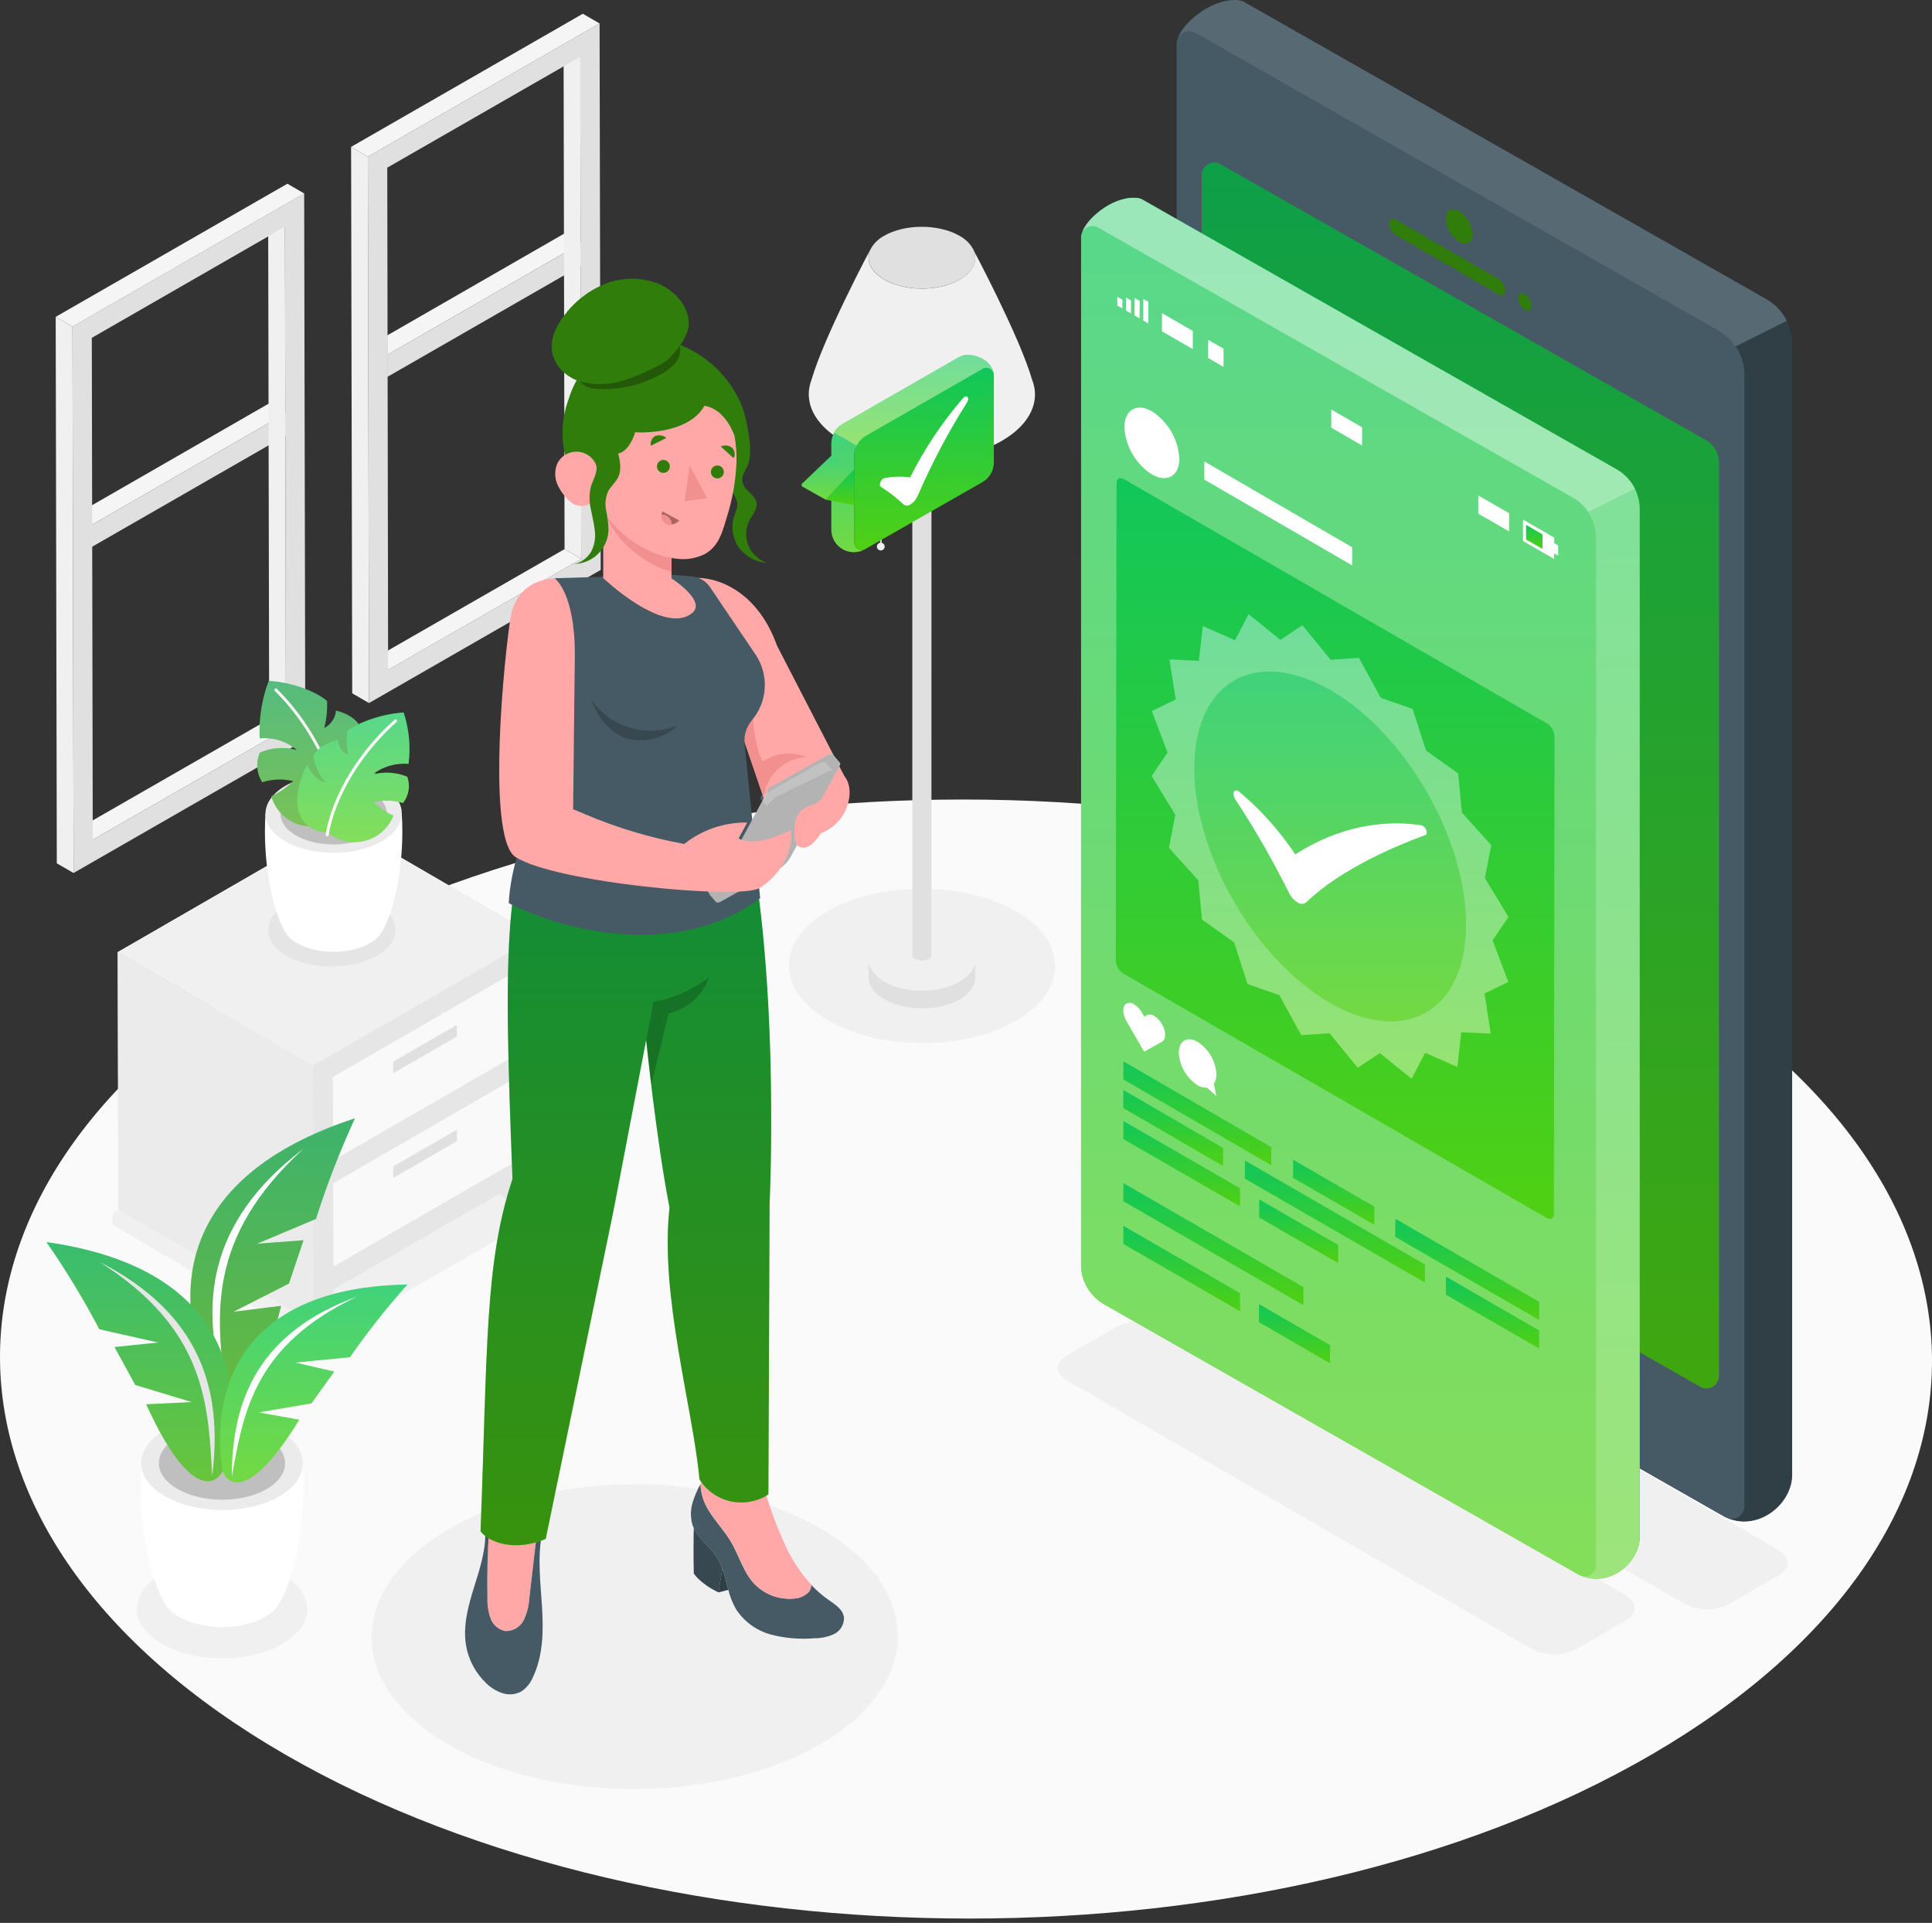 <svg width="411" height="409" viewBox="0 0 411 409" fill="none" xmlns="http://www.w3.org/2000/svg">
<rect x="0" y="0" width="411" height="409" fill="#333333" stroke="none"/>
<path d="M350.289 204.89C269.781 158.449 139.68 158.449 59.691 204.89C-20.298 251.332 -19.833 326.741 60.711 373.219C141.256 419.697 271.32 419.706 351.309 373.219C431.298 326.731 430.833 251.378 350.289 204.89Z" fill="#FAFAFA"/>
<path d="M378.336 329.7C380.922 331.194 380.931 333.616 378.336 335.109L367.773 341.201C366.329 341.938 364.731 342.322 363.11 342.322C361.49 342.322 359.892 341.938 358.448 341.201L242.663 274.334C240.076 272.85 240.058 270.428 242.663 268.935L253.217 262.842C254.662 262.106 256.261 261.722 257.884 261.722C259.506 261.722 261.105 262.106 262.55 262.842L378.336 329.7Z" fill="#F0F0F0"/>
<path d="M345.845 339.298C348.44 340.801 348.449 343.214 345.845 344.707L335.282 350.799C333.836 351.536 332.237 351.92 330.615 351.92C328.992 351.92 327.393 351.536 325.948 350.799L227.054 293.676C224.468 292.183 224.45 289.76 227.054 288.267L237.618 282.175C239.063 281.439 240.662 281.055 242.284 281.055C243.907 281.055 245.506 281.439 246.951 282.175L345.845 339.298Z" fill="#F0F0F0"/>
<path d="M60.001 334.809C52.907 330.711 41.433 330.711 34.376 334.809C27.319 338.906 27.364 345.554 34.458 349.652C41.552 353.75 53.035 353.75 60.083 349.652C67.131 345.554 67.086 338.906 60.001 334.809Z" fill="#F0F0F0"/>
<path d="M95.579 325.193C117.497 312.535 152.948 312.535 174.712 325.193C196.476 337.851 196.375 358.376 174.448 371.034C152.52 383.691 117.078 383.691 95.315 371.034C73.551 358.376 73.651 337.851 95.579 325.193Z" fill="#F0F0F0"/>
<path d="M69.508 284.579L116.605 257.388C116.929 257.207 117.199 256.943 117.388 256.623C117.576 256.303 117.675 255.938 117.675 255.567C117.675 255.196 117.576 254.831 117.388 254.511C117.199 254.191 116.929 253.927 116.605 253.746L75.099 229.66C74.782 229.477 74.422 229.38 74.056 229.38C73.69 229.38 73.331 229.477 73.014 229.66L24.878 257.452C24.554 257.633 24.284 257.897 24.096 258.217C23.908 258.537 23.809 258.902 23.809 259.273C23.809 259.644 23.908 260.009 24.096 260.329C24.284 260.649 24.554 260.914 24.878 261.094L65.337 284.607C65.974 284.968 66.694 285.155 67.426 285.15C68.158 285.146 68.876 284.949 69.508 284.579Z" fill="#F0F0F0"/>
<path d="M216.109 193.827C204.999 187.452 187.042 187.452 176.042 193.827C165.041 200.201 165.059 210.646 176.169 217.057C187.279 223.467 205.236 223.476 216.236 217.057C227.237 210.637 227.218 200.256 216.109 193.827Z" fill="#F0F0F0"/>
<path d="M123.662 51.724L120.093 49.648L82.384 71.339V75.464L123.662 51.724Z" fill="#F5F5F5"/>
<path d="M123.662 51.724L82.384 75.464V80.181L123.671 56.459L123.662 51.724Z" fill="#E0E0E0"/>
<path d="M60.82 87.876L57.251 85.799L19.533 107.49V111.625L60.82 87.876Z" fill="#F5F5F5"/>
<path d="M60.82 87.876L19.533 111.624V116.332L60.829 92.611L60.82 87.876Z" fill="#E0E0E0"/>
<path d="M123.462 12.085L119.892 10.009L120.102 116.797L123.671 118.874L123.462 12.085Z" fill="#F0F0F0"/>
<path d="M123.672 118.873L120.102 116.797L79.024 140.382L82.594 142.458L123.672 118.873Z" fill="#F5F5F5"/>
<path d="M127.787 121.223L78.496 149.543L78.259 33.321L127.551 4.991L127.787 121.223ZM82.566 142.459L123.644 118.873L123.435 12.085L82.384 35.661L82.566 142.459Z" fill="#E0E0E0"/>
<path d="M127.551 4.991L123.99 2.924L74.689 31.244L78.259 33.32L127.551 4.991Z" fill="#F5F5F5"/>
<path d="M78.259 33.32L74.689 31.244L74.926 147.467L78.496 149.543L78.259 33.32Z" fill="#F0F0F0"/>
<path d="M60.62 48.236L57.05 46.16L57.26 152.958L60.83 155.034L60.62 48.236Z" fill="#F0F0F0"/>
<path d="M60.83 155.034L57.26 152.958L16.182 176.533L19.742 178.61L60.83 155.034Z" fill="#F5F5F5"/>
<path d="M64.946 157.374L15.654 185.685L15.417 69.463L64.709 41.143L64.946 157.374ZM19.733 178.61L60.821 155.034L60.62 48.236L19.533 71.858L19.733 178.61Z" fill="#E0E0E0"/>
<path d="M64.709 41.152L61.139 39.076L11.847 67.396L15.417 69.472L64.709 41.152Z" fill="#F5F5F5"/>
<path d="M15.417 69.472L11.847 67.396L12.084 183.628L15.654 185.695L15.417 69.472Z" fill="#F0F0F0"/>
<path d="M106.124 253.955L110.14 256.295L110.131 251.642L106.124 253.955Z" fill="#E6E6E6"/>
<path d="M109.967 206.484L70.828 229.086L109.967 206.484Z" fill="#CFCFCF"/>
<path d="M110.131 251.642V256.295L114.319 253.873L114.165 199.236L66.585 226.664L66.74 281.347L70.928 278.924V274.271L106.124 253.982L110.131 251.642ZM70.828 229.086L109.985 206.484L110.04 224.223L70.883 246.825L70.828 229.086ZM70.892 251.678L110.049 229.077V229.132L110.103 246.807L70.947 269.408L70.892 251.678Z" fill="#E6E6E6"/>
<path d="M110.085 246.806L110.031 229.122V229.077L70.892 251.678L70.938 269.408L110.085 246.806Z" fill="#E0E0E0"/>
<path d="M110.021 224.223L109.967 206.484L70.828 229.086L70.874 246.825L110.021 224.223Z" fill="#E0E0E0"/>
<path d="M66.585 226.673L25.033 202.523L25.188 257.206L66.739 281.355L66.585 226.673Z" fill="#E0E0E0"/>
<path d="M66.585 226.673L114.174 199.19L72.631 175.05L25.033 202.523L66.585 226.673Z" fill="#E0E0E0"/>
<path d="M106.124 253.955L110.14 256.295L110.131 251.642L106.124 253.955Z" fill="#E6E6E6"/>
<path d="M109.967 206.484L70.828 229.086L109.967 206.484Z" fill="#CFCFCF"/>
<path opacity="0.8" d="M110.085 246.806L110.031 229.122V229.077L70.892 251.678L70.938 269.408L110.085 246.806Z" fill="white"/>
<path opacity="0.8" d="M110.021 224.223L109.967 206.484L70.828 229.086L70.874 246.825L110.021 224.223Z" fill="white"/>
<path d="M97.209 220.453L97.191 218.003L83.632 225.826L83.65 228.275L97.209 220.453Z" fill="#E0E0E0"/>
<path d="M97.209 242.727L97.191 240.277L83.632 248.1L83.65 250.549L97.209 242.727Z" fill="#E0E0E0"/>
<path d="M66.585 226.673L25.033 202.523L25.188 257.206L66.739 281.355L66.585 226.673Z" fill="#EBEBEB"/>
<path d="M66.585 226.673L114.174 199.19L72.631 175.05L25.033 202.523L66.585 226.673Z" fill="#F0F0F0"/>
<path opacity="0.1" d="M207.003 52.953C206.326 51.766 205.325 50.796 204.116 50.158C199.672 47.599 192.487 47.599 188.071 50.158C186.872 50.796 185.882 51.767 185.221 52.953C184.11 55.184 185.075 57.698 188.125 59.455C192.569 62.023 199.754 62.023 204.171 59.455C207.203 57.698 208.141 55.184 207.003 52.953Z" fill="black"/>
<path d="M207.458 204.335C207.385 205.947 206.292 207.549 204.171 208.779C199.754 211.347 192.569 211.347 188.125 208.779C185.985 207.549 184.884 205.947 184.783 204.335V207.914C184.783 209.598 185.904 211.283 188.125 212.567C192.569 215.126 199.754 215.126 204.171 212.567C206.383 211.283 207.476 209.598 207.458 207.914V204.335Z" fill="#E0E0E0"/>
<path d="M188.125 208.779C192.569 211.347 199.754 211.347 204.17 208.779C206.292 207.55 207.385 205.947 207.458 204.335C207.488 203.621 207.331 202.912 207.002 202.277C206.326 201.09 205.324 200.12 204.116 199.482C199.672 196.923 192.487 196.923 188.071 199.482C186.87 200.114 185.88 201.082 185.22 202.268C184.901 202.905 184.75 203.614 184.783 204.326C184.883 205.947 185.985 207.541 188.125 208.779Z" fill="#F0F0F0"/>
<path d="M187.561 86.018H187.224V115.932H187.561V86.018Z" fill="#E0E0E0"/>
<path d="M188.198 116.26C188.198 116.424 188.15 116.584 188.059 116.72C187.968 116.856 187.838 116.963 187.687 117.025C187.535 117.088 187.369 117.105 187.208 117.073C187.047 117.041 186.9 116.962 186.784 116.846C186.668 116.73 186.589 116.582 186.557 116.421C186.525 116.261 186.541 116.094 186.604 115.943C186.667 115.791 186.773 115.662 186.909 115.571C187.046 115.48 187.206 115.431 187.37 115.431C187.589 115.431 187.8 115.518 187.956 115.674C188.111 115.829 188.198 116.04 188.198 116.26Z" fill="#F0F0F0"/>
<path d="M198.16 75.236H194.081V203.151C194.096 203.331 194.159 203.503 194.263 203.651C194.367 203.798 194.508 203.915 194.673 203.989C195.119 204.218 195.614 204.337 196.116 204.337C196.618 204.337 197.113 204.218 197.559 203.989C197.724 203.916 197.865 203.799 197.968 203.652C198.071 203.504 198.131 203.331 198.142 203.151L198.16 75.236Z" fill="#E0E0E0"/>
<path d="M219.551 80.746C216.937 71.64 206.984 52.963 206.984 52.963C208.123 55.194 207.185 57.707 204.152 59.465C199.736 62.033 192.551 62.033 188.107 59.465C185.057 57.707 184.091 55.194 185.202 52.963C185.202 52.963 175.249 71.685 172.645 80.746C170.878 85.299 173.045 90.216 179.147 93.74C188.572 99.204 203.806 99.204 213.177 93.74C219.25 90.207 221.363 85.263 219.551 80.746Z" fill="#F0F0F0"/>
<path d="M207.003 52.953C206.326 51.766 205.325 50.796 204.116 50.158C199.672 47.599 192.487 47.599 188.071 50.158C186.872 50.796 185.882 51.767 185.221 52.953C184.11 55.184 185.075 57.698 188.125 59.455C192.569 62.023 199.754 62.023 204.171 59.455C207.203 57.698 208.141 55.184 207.003 52.953Z" fill="#E0E0E0"/>
<path opacity="0.05" d="M61.057 192.26C66.348 189.21 74.88 189.21 80.18 192.26C85.48 195.311 85.398 200.255 80.117 203.306C74.835 206.357 66.293 206.357 60.993 203.306C55.694 200.255 55.776 195.311 61.057 192.26Z" fill="black"/>
<path d="M56.477 173.055L70.974 173.483L85.471 173.055C86.099 182.853 84.187 192.825 81.546 197.697C80.924 198.95 79.919 199.974 78.678 200.62C74.398 203.087 67.486 203.087 63.197 200.62C61.941 199.962 60.936 198.909 60.338 197.624C57.742 192.725 55.857 182.799 56.477 173.055Z" fill="white"/>
<path d="M60.757 167.118C55.075 170.405 55.047 175.714 60.693 178.956C66.339 182.198 75.509 182.243 81.191 178.956C86.873 175.669 86.901 170.36 81.255 167.118C75.609 163.876 66.439 163.831 60.757 167.118Z" fill="#EBEBEB"/>
<path d="M63.006 168.429C58.571 170.988 58.544 175.131 62.951 177.69C67.359 180.249 74.516 180.249 78.942 177.69C83.368 175.131 83.404 170.988 78.996 168.429C74.589 165.87 67.432 165.87 63.006 168.429Z" fill="#E0E0E0"/>
<g opacity="0.15">
<path d="M63.006 168.429C58.571 170.988 58.544 175.131 62.951 177.69C67.359 180.249 74.516 180.249 78.942 177.69C83.368 175.131 83.404 170.988 78.996 168.429C74.589 165.87 67.432 165.87 63.006 168.429Z" fill="black"/>
</g>
<path d="M72.185 173.465C71.023 174.44 69.646 175.125 68.167 175.462C66.688 175.8 65.15 175.78 63.68 175.405C62.264 174.974 60.979 174.197 59.939 173.144C58.899 172.092 58.138 170.797 57.724 169.376C59.441 168.56 61.013 167.468 62.378 166.144C60.201 165.603 57.917 165.685 55.785 166.38C55.195 165.453 54.842 164.395 54.757 163.3C54.671 162.205 54.855 161.105 55.293 160.097C57.767 158.996 60.549 158.803 63.152 159.551C62.075 158.615 60.818 157.911 59.459 157.48C58.099 157.049 56.666 156.902 55.247 157.047C55.042 152.891 55.693 148.738 57.16 144.844C62.56 145.117 67.805 147.449 69.572 149.124C69.654 151.059 69.452 152.995 68.971 154.87C69.668 154.512 70.264 153.984 70.703 153.335C71.143 152.685 71.411 151.936 71.484 151.155C74.862 152.002 76.31 153.686 76.838 154.979C76.351 157.382 75.246 159.617 73.633 161.463C76.811 160.507 78.104 156.965 78.104 156.965C81.182 164.368 80.581 172.746 72.185 173.465Z" fill="url(#paint0_linear_196_779)"/>
<path opacity="0.2" d="M72.185 173.465C71.023 174.44 69.646 175.125 68.167 175.462C66.688 175.8 65.15 175.78 63.68 175.405C62.264 174.974 60.979 174.197 59.939 173.144C58.899 172.092 58.138 170.797 57.724 169.376C59.441 168.56 61.013 167.468 62.378 166.144C60.201 165.603 57.917 165.685 55.785 166.38C55.195 165.453 54.842 164.395 54.757 163.3C54.671 162.205 54.855 161.105 55.293 160.097C57.767 158.996 60.549 158.803 63.152 159.551C62.075 158.615 60.818 157.911 59.459 157.48C58.099 157.049 56.666 156.902 55.247 157.047C55.042 152.891 55.693 148.738 57.16 144.844C62.56 145.117 67.805 147.449 69.572 149.124C69.654 151.059 69.452 152.995 68.971 154.87C69.668 154.512 70.264 153.984 70.703 153.335C71.143 152.685 71.411 151.936 71.484 151.155C74.862 152.002 76.31 153.686 76.838 154.979C76.351 157.382 75.246 159.617 73.633 161.463C76.811 160.507 78.104 156.965 78.104 156.965C81.182 164.368 80.581 172.746 72.185 173.465Z" fill="black"/>
<path opacity="0.3" d="M72.185 173.465C71.023 174.44 69.646 175.125 68.167 175.462C66.688 175.8 65.15 175.78 63.68 175.405C62.264 174.974 60.979 174.197 59.939 173.144C58.899 172.092 58.138 170.797 57.724 169.376C59.441 168.56 61.013 167.468 62.378 166.144C60.201 165.603 57.917 165.685 55.785 166.38C55.195 165.453 54.842 164.395 54.757 163.3C54.671 162.205 54.855 161.105 55.293 160.097C57.767 158.996 60.549 158.803 63.152 159.551C62.075 158.615 60.818 157.911 59.459 157.48C58.099 157.049 56.666 156.902 55.247 157.047C55.042 152.891 55.693 148.738 57.16 144.844C62.56 145.117 67.805 147.449 69.572 149.124C69.654 151.059 69.452 152.995 68.971 154.87C69.668 154.512 70.264 153.984 70.703 153.335C71.143 152.685 71.411 151.936 71.484 151.155C74.862 152.002 76.31 153.686 76.838 154.979C76.351 157.382 75.246 159.617 73.633 161.463C76.811 160.507 78.104 156.965 78.104 156.965C81.182 164.368 80.581 172.746 72.185 173.465Z" fill="white"/>
<path d="M72.376 174.266C72.417 174.264 72.457 174.254 72.493 174.236C72.53 174.218 72.563 174.193 72.59 174.163C72.617 174.132 72.638 174.097 72.651 174.058C72.665 174.02 72.67 173.979 72.668 173.938C72.149 167.109 68.242 155.844 58.935 146.547C58.908 146.51 58.873 146.48 58.833 146.458C58.793 146.436 58.749 146.423 58.703 146.42C58.658 146.417 58.612 146.424 58.569 146.44C58.526 146.456 58.487 146.481 58.455 146.513C58.423 146.545 58.398 146.584 58.382 146.627C58.366 146.669 58.359 146.715 58.363 146.761C58.366 146.806 58.379 146.851 58.401 146.891C58.423 146.931 58.453 146.966 58.489 146.993C67.687 156.163 71.538 167.264 72.039 173.984C72.049 174.065 72.089 174.14 72.151 174.192C72.214 174.245 72.295 174.271 72.376 174.266Z" fill="#F5F5F5"/>
<path d="M69.818 177.125C70.901 178.009 72.179 178.625 73.546 178.921C74.912 179.218 76.33 179.187 77.683 178.832C79.035 178.477 80.285 177.808 81.33 176.878C82.375 175.948 83.185 174.785 83.695 173.483C82.143 172.777 80.723 171.81 79.498 170.624C81.553 170.132 83.703 170.195 85.726 170.806C86.343 170.028 86.751 169.104 86.91 168.124C87.07 167.144 86.975 166.139 86.637 165.205C84.281 164.237 81.67 164.08 79.215 164.759C81.399 163.052 84.149 162.238 86.91 162.483C87.382 158.808 87.028 155.075 85.872 151.555C80.718 151.865 75.618 153.996 73.852 155.507C73.651 157.207 73.722 158.929 74.061 160.607C73.436 160.311 72.906 159.848 72.528 159.27C72.151 158.691 71.94 158.019 71.921 157.329C68.698 158.112 67.24 159.623 66.667 160.762C66.977 162.878 67.88 164.864 69.271 166.489C66.357 165.661 65.365 162.537 65.365 162.537C61.977 169.112 62.023 176.497 69.818 177.125Z" fill="url(#paint1_linear_196_779)"/>
<path opacity="0.3" d="M69.818 177.125C70.901 178.009 72.179 178.625 73.546 178.921C74.912 179.218 76.33 179.187 77.683 178.832C79.035 178.477 80.285 177.808 81.33 176.878C82.375 175.948 83.185 174.785 83.695 173.483C82.143 172.777 80.723 171.81 79.498 170.624C81.553 170.132 83.703 170.195 85.726 170.806C86.343 170.028 86.751 169.104 86.91 168.124C87.07 167.144 86.975 166.139 86.637 165.205C84.281 164.237 81.67 164.08 79.215 164.759C81.399 163.052 84.149 162.238 86.91 162.483C87.382 158.808 87.028 155.075 85.872 151.555C80.718 151.865 75.618 153.996 73.852 155.507C73.651 157.207 73.722 158.929 74.061 160.607C73.436 160.311 72.906 159.848 72.528 159.27C72.151 158.691 71.94 158.019 71.921 157.329C68.698 158.112 67.24 159.623 66.667 160.762C66.977 162.878 67.88 164.864 69.271 166.489C66.357 165.661 65.365 162.537 65.365 162.537C61.977 169.112 62.023 176.497 69.818 177.125Z" fill="white"/>
<path d="M69.608 177.863C69.683 177.864 69.755 177.838 69.812 177.789C69.869 177.741 69.907 177.673 69.918 177.599C70.828 171.653 75.126 161.791 84.378 153.55C84.435 153.489 84.466 153.409 84.466 153.326C84.466 153.244 84.435 153.164 84.378 153.103C84.319 153.045 84.239 153.012 84.155 153.012C84.072 153.012 83.992 153.045 83.932 153.103C74.562 161.454 70.182 171.48 69.28 177.526C69.267 177.607 69.286 177.69 69.334 177.756C69.382 177.823 69.454 177.868 69.535 177.881L69.608 177.863Z" fill="white"/>
<path d="M64.417 311.224L47.234 311.724L30.041 311.224C29.304 322.834 31.571 334.654 34.695 340.436C35.436 341.92 36.628 343.132 38.1 343.897C43.173 346.829 51.368 346.829 56.404 343.897C57.898 343.119 59.095 341.871 59.81 340.345C62.915 334.536 65.155 322.77 64.417 311.224Z" fill="white"/>
<path d="M59.345 304.185C66.075 308.073 66.111 314.375 59.427 318.263C52.743 322.151 41.852 322.151 35.114 318.263C28.375 314.375 28.348 308.073 35.041 304.185C41.734 300.296 52.616 300.296 59.345 304.185Z" fill="#EBEBEB"/>
<path d="M56.686 305.733C61.941 308.765 61.968 313.683 56.741 316.715C51.514 319.747 43.081 319.747 37.782 316.715C32.482 313.683 32.5 308.765 37.718 305.733C42.936 302.7 51.432 302.7 56.686 305.733Z" fill="#E0E0E0"/>
<g opacity="0.15">
<path d="M56.686 305.733C61.941 308.765 61.968 313.683 56.741 316.715C51.514 319.747 43.081 319.747 37.782 316.715C32.482 313.683 32.5 308.765 37.718 305.733C42.936 302.7 51.432 302.7 56.686 305.733Z" fill="black"/>
</g>
<path d="M75.491 237.882C36.762 250.567 36.407 276.474 45.14 294.96C47.343 298.703 54.009 300.706 59.81 277.758L49.629 279.024L61.467 273.014L64.554 263.808L54.665 264.545L67.213 259.264C69.532 251.974 72.296 244.833 75.491 237.882Z" fill="url(#paint2_linear_196_779)"/>
<path opacity="0.2" d="M75.491 237.882C36.762 250.567 36.407 276.474 45.14 294.96C47.343 298.703 54.009 300.706 59.81 277.758L49.629 279.024L61.467 273.014L64.554 263.808L54.665 264.545L67.213 259.264C69.532 251.974 72.296 244.833 75.491 237.882Z" fill="black"/>
<path opacity="0.2" d="M75.491 237.882C36.762 250.567 36.407 276.474 45.14 294.96C47.343 298.703 54.009 300.706 59.81 277.758L49.629 279.024L61.467 273.014L64.554 263.808L54.665 264.545L67.213 259.264C69.532 251.974 72.296 244.833 75.491 237.882Z" fill="white"/>
<path d="M64.536 244.366C44.111 259.847 42.262 277.64 48.035 296.19C45.996 279.853 43.792 263.334 64.536 244.366Z" fill="white"/>
<path d="M9.889 264.199C48.063 269.581 52.689 293.649 47.635 312.289C46.205 316.132 40.35 319.11 31.116 298.703L40.805 298.22L28.767 294.578L24.368 286.519L33.693 285.562L21.136 282.73C17.771 276.328 14.015 270.139 9.889 264.199Z" fill="url(#paint3_linear_196_779)"/>
<path opacity="0.2" d="M9.889 264.199C48.063 269.581 52.689 293.649 47.635 312.289C46.205 316.132 40.35 319.11 31.116 298.703L40.805 298.22L28.767 294.578L24.368 286.519L33.693 285.562L21.136 282.73C17.771 276.328 14.015 270.139 9.889 264.199Z" fill="white"/>
<path d="M21.163 268.416C42.763 279.461 47.434 295.734 45.139 313.947C44.32 298.393 43.637 282.639 21.163 268.416Z" fill="white"/>
<path opacity="0.1" d="M9.889 264.199C48.063 269.581 52.689 293.649 47.635 312.289C46.205 316.132 40.35 319.11 31.116 298.703L40.805 298.22L28.767 294.578L24.368 286.519L33.693 285.562L21.136 282.73C17.771 276.328 14.015 270.139 9.889 264.199Z" fill="black"/>
<path d="M86.664 273.224C51.651 273.797 44.775 294.978 47.261 312.38C48.117 316.023 53.08 319.337 63.653 301.981L54.993 300.424L66.248 298.502L71.111 291.737L62.815 289.824L74.453 288.677C78.203 283.281 82.281 278.12 86.664 273.224Z" fill="url(#paint4_linear_196_779)"/>
<path d="M76.028 275.764C55.32 283.295 49.301 297.419 49.319 314.083C51.796 300.187 54.182 286.063 76.028 275.764Z" fill="white"/>
<path opacity="0.2" d="M86.664 273.224C51.651 273.797 44.775 294.978 47.261 312.38C48.117 316.023 53.08 319.337 63.653 301.981L54.993 300.424L66.248 298.502L71.111 291.737L62.815 289.824L74.453 288.677C78.203 283.281 82.281 278.12 86.664 273.224Z" fill="white"/>
<path d="M380.102 68.216C379.166 66.302 377.675 64.715 375.822 63.663L264.499 0.329C263.978 0.13 263.427 0.022 262.869 0.01C257.132 -0.108 251.377 5.292 250.566 8.124C250.382 8.482 250.286 8.878 250.284 9.28V249.994C250.283 251.873 250.78 253.719 251.724 255.344C252.667 256.969 254.024 258.315 255.657 259.246L366.989 322.689C367.128 322.756 367.271 322.814 367.417 322.862C374.056 325.676 381.131 319.82 381.131 313.692V72.915C381.151 71.29 380.799 69.683 380.102 68.216Z" fill="#37474F"/>
<path d="M250.603 8.115C251.413 5.283 257.168 -0.081 262.905 0.001C263.454 0.016 263.996 0.124 264.508 0.32L375.786 63.662C377.424 64.594 378.79 65.939 379.749 67.561C380.707 69.184 381.225 71.03 381.25 72.914V313.719C381.25 319.847 374.174 325.703 367.536 322.889C367.389 322.841 367.246 322.783 367.108 322.716L255.693 259.246C254.061 258.315 252.704 256.969 251.76 255.344C250.817 253.719 250.32 251.873 250.321 249.994V9.289C250.319 8.881 250.416 8.478 250.603 8.115Z" fill="#455A64"/>
<path d="M365.678 98.366C365.686 97.427 365.447 96.502 364.983 95.685C364.519 94.868 363.848 94.188 363.037 93.713L259.627 34.933C259.222 34.701 258.762 34.58 258.295 34.582C257.828 34.584 257.37 34.709 256.967 34.944C256.563 35.179 256.229 35.517 255.997 35.922C255.766 36.328 255.645 36.788 255.648 37.255V231.417C255.645 232.355 255.89 233.277 256.359 234.089C256.828 234.902 257.503 235.576 258.316 236.043L361.699 294.96C362.103 295.192 362.562 295.313 363.028 295.311C363.494 295.31 363.952 295.186 364.355 294.951C364.758 294.717 365.093 294.381 365.325 293.976C365.557 293.572 365.679 293.114 365.678 292.647V98.366Z" fill="url(#paint5_linear_196_779)"/>
<path opacity="0.2" d="M365.678 98.366C365.686 97.427 365.447 96.502 364.983 95.685C364.519 94.868 363.848 94.188 363.037 93.713L259.627 34.933C259.222 34.701 258.762 34.58 258.295 34.582C257.828 34.584 257.37 34.709 256.967 34.944C256.563 35.179 256.229 35.517 255.997 35.922C255.766 36.328 255.645 36.788 255.648 37.255V231.417C255.645 232.355 255.89 233.277 256.359 234.089C256.828 234.902 257.503 235.576 258.316 236.043L361.699 294.96C362.103 295.192 362.562 295.313 363.028 295.311C363.494 295.31 363.952 295.186 364.355 294.951C364.758 294.717 365.093 294.381 365.325 293.976C365.557 293.572 365.679 293.114 365.678 292.647V98.366Z" fill="black"/>
<path opacity="0.3" d="M381.25 72.914V313.719C381.25 319.847 374.174 325.703 367.536 322.889C367.936 323.034 368.364 323.08 368.786 323.024C369.207 322.968 369.609 322.812 369.957 322.568C370.305 322.324 370.59 322 370.786 321.623C370.983 321.247 371.086 320.828 371.087 320.403V79.571C371.076 77.473 370.442 75.426 369.266 73.688L380.194 68.225C380.898 69.687 381.26 71.291 381.25 72.914Z" fill="black"/>
<path opacity="0.1" d="M262.869 0.01C263.417 0.025 263.959 0.133 264.472 0.329L375.786 63.662C377.638 64.715 379.13 66.302 380.066 68.215L369.138 73.679C368.229 72.289 367.002 71.134 365.56 70.31L254.3 6.976C253.985 6.798 253.637 6.685 253.276 6.646C252.916 6.607 252.552 6.641 252.206 6.748C251.86 6.854 251.539 7.031 251.263 7.266C250.988 7.501 250.763 7.789 250.603 8.114C251.404 5.292 257.159 -0.081 262.869 0.01Z" fill="white"/>
<path d="M296.945 46.743C296.162 46.288 295.515 46.643 295.506 47.544C295.535 48.038 295.68 48.517 295.928 48.944C296.177 49.371 296.522 49.733 296.936 50.003L318.79 62.615C319.574 63.071 320.202 62.688 320.211 61.786C320.184 61.299 320.042 60.824 319.797 60.401C319.552 59.979 319.21 59.62 318.8 59.355L296.945 46.743Z" fill="#307D0B"/>
<path d="M324.391 62.588C323.608 62.142 322.979 62.497 322.979 63.398C323.001 63.89 323.14 64.369 323.384 64.797C323.628 65.224 323.97 65.588 324.382 65.857C325.165 66.303 325.811 65.939 325.811 65.037C325.785 64.546 325.642 64.067 325.396 63.642C325.149 63.216 324.804 62.855 324.391 62.588Z" fill="#307D0B"/>
<path d="M310.413 44.913C308.847 44.002 307.59 44.722 307.581 46.525C307.631 47.505 307.912 48.46 308.401 49.311C308.89 50.162 309.573 50.886 310.395 51.424C311.952 52.334 313.254 51.588 313.254 49.794C313.198 48.814 312.911 47.861 312.417 47.013C311.924 46.165 311.237 45.446 310.413 44.913Z" fill="#307D0B"/>
<path d="M310.403 271.603C307.225 269.781 304.657 271.229 304.648 274.881C304.742 276.884 305.309 278.836 306.303 280.577C307.297 282.318 308.69 283.799 310.367 284.898C313.545 286.719 316.186 285.225 316.195 281.574C316.081 279.574 315.497 277.628 314.491 275.896C313.485 274.164 312.084 272.693 310.403 271.603Z" fill="#307D0B"/>
<path d="M348.203 105.005C348.076 104.668 347.93 104.331 347.775 104.003C347.141 102.708 346.23 101.567 345.107 100.661C344.721 100.359 344.313 100.085 343.887 99.842L242.835 42.354C242.669 42.279 242.495 42.224 242.316 42.19C242.016 42.127 241.712 42.088 241.406 42.072C238.155 42.008 234.895 43.893 232.728 45.942C231.632 46.893 230.78 48.092 230.242 49.439C230.167 49.601 230.107 49.768 230.059 49.94C230.012 50.121 229.987 50.308 229.987 50.495V268.98C229.986 270.686 230.438 272.361 231.298 273.834C231.509 274.197 231.744 274.547 231.999 274.881C232.782 275.894 233.757 276.741 234.867 277.376L335.946 334.955C336.07 335.017 336.198 335.072 336.329 335.119C336.329 335.119 336.329 335.119 336.374 335.119C342.403 337.669 348.823 332.387 348.823 326.787V108.283C348.808 107.163 348.598 106.054 348.203 105.005Z" fill="url(#paint6_linear_196_779)"/>
<path d="M230.223 49.438C230.961 46.861 236.188 41.962 241.387 42.072C241.889 42.081 242.384 42.177 242.853 42.354L343.932 99.841C345.409 100.695 346.637 101.92 347.495 103.394C348.353 104.868 348.81 106.541 348.822 108.246V326.832C348.822 332.405 342.448 337.714 336.374 335.164C336.374 335.164 336.374 335.164 336.329 335.164C336.198 335.117 336.07 335.062 335.946 335L234.867 277.422C233.386 276.576 232.155 275.354 231.298 273.88C230.441 272.406 229.988 270.731 229.986 269.026V50.495C229.983 50.129 230.064 49.768 230.223 49.438Z" fill="url(#paint7_linear_196_779)"/>
<path opacity="0.2" d="M348.777 108.283V326.832C348.777 332.405 342.403 337.714 336.329 335.164C336.329 335.164 336.329 335.164 336.283 335.164C336.647 335.295 337.037 335.337 337.42 335.287C337.803 335.236 338.168 335.094 338.485 334.872C338.802 334.651 339.061 334.357 339.24 334.015C339.42 333.672 339.514 333.292 339.516 332.906V114.357C339.508 112.455 338.938 110.598 337.877 109.02L347.775 104.076C348.424 105.384 348.766 106.823 348.777 108.283Z" fill="white"/>
<path opacity="0.4" d="M241.378 42.072C241.88 42.081 242.376 42.177 242.845 42.354L343.924 99.841C345.608 100.807 346.963 102.257 347.812 104.003L337.913 108.948C337.087 107.685 335.973 106.636 334.663 105.888L233.584 48.391C233.296 48.23 232.979 48.129 232.651 48.095C232.324 48.061 231.993 48.093 231.678 48.191C231.364 48.289 231.072 48.451 230.822 48.665C230.572 48.88 230.368 49.143 230.223 49.438C230.997 46.861 236.179 41.962 241.378 42.072Z" fill="white"/>
<path opacity="0.3" d="M230.223 49.438C230.961 46.861 236.188 41.962 241.387 42.072C241.889 42.081 242.384 42.177 242.853 42.354L343.932 99.841C345.409 100.695 346.637 101.92 347.495 103.394C348.353 104.868 348.81 106.541 348.822 108.246V326.832C348.822 332.405 342.448 337.714 336.374 335.164C336.374 335.164 336.374 335.164 336.329 335.164C336.198 335.117 336.07 335.062 335.946 335L234.867 277.422C233.386 276.576 232.155 275.354 231.298 273.88C230.441 272.406 229.988 270.731 229.986 269.026V50.495C229.983 50.129 230.064 49.768 230.223 49.438Z" fill="white"/>
<path opacity="0.3" d="M238.847 108.283C238.844 107.176 238.646 106.079 238.264 105.041C238.646 106.079 238.844 107.176 238.847 108.283Z" fill="white"/>
<path d="M329.144 153.914L239.084 101.909C238.219 101.408 237.518 101.809 237.518 102.819L237.372 204.326C237.398 204.873 237.554 205.406 237.826 205.881C238.098 206.356 238.48 206.759 238.938 207.058L328.989 259.055C329.854 259.546 330.556 259.155 330.565 258.144L330.692 156.628C330.667 156.085 330.514 155.557 330.245 155.085C329.976 154.613 329.598 154.212 329.144 153.914Z" fill="url(#paint8_linear_196_779)"/>
<path d="M243.209 68.179L244.284 68.798L244.293 64.2L243.227 63.581L243.209 68.179Z" fill="white"/>
<path d="M241.369 67.114L242.435 67.733L242.453 64.009L241.378 63.398L241.369 67.114Z" fill="white"/>
<path d="M239.53 66.048L240.595 66.668L240.605 63.908L239.539 63.289L239.53 66.048Z" fill="white"/>
<path d="M237.69 64.992L238.756 65.602L238.765 63.745L237.69 63.126V64.992Z" fill="white"/>
<path d="M247.197 70.474L253.745 74.262L253.754 70.401L247.206 66.613L247.197 70.474Z" fill="white"/>
<path d="M257.005 76.138L260.283 78.032L260.292 74.171L257.014 72.286L257.005 76.138Z" fill="white"/>
<path d="M324.627 114.703L324.637 111.588L328.152 113.619L324.637 111.588L324.627 114.703Z" fill="white"/>
<path d="M324.627 114.703L328.152 116.733V113.619L324.637 111.588L324.627 114.703Z" fill="url(#paint9_linear_196_779)"/>
<path d="M330.629 115.568V114.348L323.99 110.514V115.067L330.629 118.901V117.69L331.476 118.182V116.014L330.629 115.568ZM328.152 116.779L324.628 114.749V111.634L328.152 113.665V116.779Z" fill="white"/>
<path d="M314.474 109.248L321.021 113.027L321.039 109.166L314.483 105.387L314.474 109.248Z" fill="white"/>
<path d="M283.203 90.963L289.75 94.751L289.769 90.89L283.212 87.102L283.203 90.963Z" fill="white"/>
<path d="M267.878 255.111L267.868 258.963L284.66 268.661L284.678 264.809L267.878 255.111Z" fill="url(#paint10_linear_196_779)"/>
<path d="M292.373 256.669L275.09 246.679L275.072 250.531L292.364 260.512L292.373 256.669Z" fill="url(#paint11_linear_196_779)"/>
<path d="M238.956 235.679L260.183 248.018L260.192 244.175L238.965 231.836L238.956 235.679Z" fill="url(#paint12_linear_196_779)"/>
<path d="M270.437 244.002L238.984 225.753L238.975 229.596L270.427 247.845L270.437 244.002Z" fill="url(#paint13_linear_196_779)"/>
<path d="M264.818 250.695L303.119 272.805L303.128 268.962L264.836 246.852L264.818 250.695Z" fill="url(#paint14_linear_196_779)"/>
<path d="M263.798 252.762L238.984 238.438L238.975 242.281L263.789 256.605L263.798 252.762Z" fill="url(#paint15_linear_196_779)"/>
<path d="M296.826 263.088L327.432 280.763L327.451 276.911L296.836 259.236L296.826 263.088Z" fill="url(#paint16_linear_196_779)"/>
<path d="M307.581 275.382L327.423 286.837L327.432 282.995L307.599 271.539L307.581 275.382Z" fill="url(#paint17_linear_196_779)"/>
<path d="M238.975 255.503L277.275 277.613L277.284 273.77L238.984 251.651L238.975 255.503Z" fill="url(#paint18_linear_196_779)"/>
<path d="M238.984 260.739L238.975 264.591L263.798 278.915V275.063L238.984 260.739Z" fill="url(#paint19_linear_196_779)"/>
<path d="M282.957 286.118L267.823 277.385V281.237L282.948 289.97L282.957 286.118Z" fill="url(#paint20_linear_196_779)"/>
<path d="M241.269 213.624C241.037 213.453 240.763 213.348 240.477 213.319C240.19 213.29 239.901 213.339 239.639 213.46C238.729 213.97 238.729 215.636 239.639 217.184L240.158 218.095L243.4 223.704L246.66 221.883L247.188 221.582C248.099 221.073 248.099 219.397 247.188 217.849C246.805 217.138 246.247 216.536 245.567 216.101C245.333 215.934 245.06 215.832 244.774 215.803C244.488 215.774 244.2 215.82 243.937 215.937L243.409 216.237L242.89 215.326C242.505 214.629 241.946 214.043 241.269 213.624Z" fill="white"/>
<path d="M254.783 221.609C255.947 222.366 256.916 223.388 257.611 224.591C258.306 225.793 258.706 227.143 258.78 228.53C258.806 229.232 258.615 229.925 258.234 230.515L258.762 233.129L256.759 231.362C256.052 231.387 255.355 231.2 254.755 230.825C253.593 230.067 252.625 229.045 251.932 227.842C251.239 226.64 250.84 225.29 250.767 223.904C250.776 221.354 252.57 220.335 254.783 221.609Z" fill="white"/>
<path d="M289.086 139.927L293.739 148.432L300.505 150.791L303.364 159.642L310.203 164.523L310.995 172.846L317.242 179.776L315.867 186.76L320.912 195.047L317.524 200.01L320.875 208.861L315.803 211.311L317.124 219.852L310.859 219.552L310.03 226.946L303.182 223.923L300.286 229.45L293.53 223.996L288.84 227.119L282.839 219.78L276.82 220.18L272.157 211.666L265.4 209.317L262.541 200.456L255.702 195.584L254.919 187.252L248.672 180.331L250.038 173.338L244.993 165.051L248.381 160.088L245.03 151.237L250.111 148.788L248.782 140.246L255.047 140.556L255.875 133.161L262.723 136.175L265.628 130.648L272.376 136.103L277.065 132.988L283.066 140.328L289.086 139.927Z" fill="url(#paint21_linear_196_779)"/>
<g opacity="0.4">
<path d="M289.086 139.927L293.739 148.432L300.505 150.791L303.364 159.642L310.203 164.523L310.995 172.846L317.242 179.776L315.867 186.76L320.912 195.047L317.524 200.01L320.875 208.861L315.803 211.311L317.124 219.852L310.859 219.552L310.03 226.946L303.182 223.923L300.286 229.45L293.53 223.996L288.84 227.119L282.839 219.78L276.82 220.18L272.157 211.666L265.4 209.317L262.541 200.456L255.702 195.584L254.919 187.252L248.672 180.331L250.038 173.338L244.993 165.051L248.381 160.088L245.03 151.237L250.111 148.788L248.782 140.246L255.047 140.556L255.875 133.161L262.723 136.175L265.628 130.648L272.376 136.103L277.065 132.988L283.066 140.328L289.086 139.927Z" fill="white"/>
</g>
<path d="M283.049 146.811C299.021 156.036 311.924 178.392 311.87 196.75C311.815 215.108 298.83 222.502 282.903 213.287C266.976 204.071 254.027 181.706 254.073 163.348C254.118 144.99 267.067 137.596 283.049 146.811Z" fill="url(#paint22_linear_196_779)"/>
<g opacity="0.2">
<path d="M283.049 146.811C299.021 156.036 311.924 178.392 311.87 196.75C311.815 215.108 298.83 222.502 282.903 213.287C266.976 204.071 254.027 181.706 254.073 163.348C254.118 144.99 267.067 137.596 283.049 146.811Z" fill="white"/>
</g>
<path d="M302.718 175.669C303.419 176.069 303.838 177.39 303.21 177.618C297.464 179.712 285.289 184.729 277.858 191.942C277.597 192.142 277.277 192.251 276.947 192.251C276.618 192.251 276.298 192.142 276.037 191.942C275.245 191.46 274.612 190.757 274.215 189.92C270.803 183.052 266.981 176.395 262.769 169.987C262.004 168.821 262.496 167.719 263.406 168.247C263.481 168.289 263.551 168.337 263.616 168.393C268.206 172.253 272.226 176.744 275.554 181.734C286.809 174.503 297.027 174.694 302.417 175.56C302.523 175.578 302.625 175.615 302.718 175.669Z" fill="white"/>
<path d="M245.076 87.502C246.769 88.605 248.178 90.091 249.188 91.842C250.198 93.592 250.779 95.556 250.885 97.574C250.885 101.271 248.254 102.764 245.039 100.907C243.339 99.808 241.923 98.323 240.907 96.573C239.891 94.822 239.303 92.856 239.193 90.835C239.239 87.138 241.852 85.645 245.076 87.502Z" fill="white"/>
<path d="M287.656 116.406L256.203 98.157L256.194 102.009L287.647 120.258L287.656 116.406Z" fill="white"/>
<path d="M147.32 122.898H148.231C154.15 122.971 161.626 126.996 165.287 137.323L179.502 164.842L163.247 172.026L154.369 146.046L147.32 122.898Z" fill="#FFA8A7"/>
<path d="M158.712 141.174C159.842 144.425 159.914 147.931 160.097 151.364C160.279 154.797 160.67 158.959 162.246 162.019C163.98 160.819 166.056 160.212 168.163 160.289C170.27 160.366 172.296 161.123 173.938 162.447C175.117 163.434 176.023 164.707 176.57 166.144L163.247 172.026L154.369 146.046L150.007 131.722C152.014 132.639 153.818 133.947 155.313 135.57C156.808 137.193 157.964 139.099 158.712 141.174Z" fill="#F28F8F"/>
<path d="M163.102 167.082C163.718 165.549 164.716 164.199 166 163.16C167.285 162.121 168.813 161.427 170.441 161.144C173.683 160.625 177.371 162.319 179.475 164.851C181.241 166.991 180.968 169.886 179.848 172.427C178.915 174.402 177.326 175.992 175.351 176.927C173.377 177.862 171.14 178.083 169.021 177.554C164.832 176.388 161.517 171.116 163.102 167.082Z" fill="#FFA8A7"/>
<path d="M111.442 344.535C111.08 345.263 110.518 345.872 109.82 346.29C109.123 346.708 108.321 346.917 107.508 346.893C106.787 346.755 106.114 346.431 105.558 345.951C105.002 345.472 104.582 344.854 104.339 344.161C103.859 342.784 103.64 341.33 103.693 339.872C103.596 335.016 103.711 330.177 104.039 325.357C107.371 326.06 110.768 326.414 114.174 326.413L112.617 339.845C112.534 341.47 112.135 343.063 111.442 344.535Z" fill="#FFA8A7"/>
<path d="M100.861 337.568C102.117 333.534 103.492 329.373 103.201 325.193L104.039 325.393C103.711 330.22 103.596 335.058 103.693 339.908C103.64 341.366 103.859 342.82 104.339 344.198C104.582 344.891 105.002 345.508 105.558 345.987C106.114 346.467 106.787 346.792 107.508 346.929C108.321 346.953 109.123 346.744 109.82 346.326C110.518 345.908 111.08 345.299 111.442 344.571C112.135 343.099 112.534 341.506 112.617 339.881L114.174 326.486H115.248C114.338 331.494 114.984 336.639 115.303 341.73C115.622 346.82 115.567 352.12 113.382 356.719C112.877 357.961 112.015 359.026 110.905 359.778C110.294 360.109 109.622 360.312 108.93 360.375C108.238 360.437 107.54 360.358 106.88 360.142C105.563 359.7 104.366 358.958 103.383 357.975C101.155 355.841 99.671 353.048 99.149 350.007C98.438 345.828 99.604 341.593 100.861 337.568Z" fill="#455A64"/>
<path d="M153.668 333.707L152.839 338.698C148.878 336.803 147.603 334.682 147.603 334.682C147.503 330.857 147.548 326.914 147.603 324.993C148.659 327.324 150.963 328.899 152.402 331.048C152.932 331.879 153.357 332.772 153.668 333.707Z" fill="#455A64"/>
<path d="M154.942 338.151L152.839 338.697L153.668 333.707C154.187 335.137 154.505 336.667 154.942 338.151Z" fill="#455A64"/>
<path opacity="0.2" d="M153.668 333.707L152.839 338.698C148.878 336.803 147.603 334.682 147.603 334.682C147.503 330.857 147.548 326.914 147.603 324.993C148.659 327.324 150.963 328.899 152.402 331.048C152.932 331.879 153.357 332.772 153.668 333.707Z" fill="black"/>
<path opacity="0.3" d="M154.942 338.151L152.839 338.697L153.668 333.707C154.187 335.137 154.505 336.667 154.942 338.151Z" fill="black"/>
<path d="M147.384 319.456C147.804 318.136 148.353 316.861 149.023 315.649C149.081 317.7 149.712 319.694 150.845 321.405C152.265 323.699 154.168 325.675 155.544 328.016C157.21 330.857 158.075 334.199 160.261 336.657C161.339 337.848 162.679 338.772 164.176 339.355C165.673 339.938 167.285 340.165 168.884 340.018C170.085 339.974 171.221 339.464 172.053 338.597C172.386 338.167 172.568 337.639 172.572 337.095C173.65 338.251 174.843 339.295 176.133 340.209C177.571 341.211 179.302 342.267 179.538 344.006C179.576 344.734 179.4 345.456 179.033 346.086C178.666 346.715 178.123 347.223 177.471 347.548C176.151 348.161 174.711 348.472 173.255 348.459C170.139 348.731 167 348.463 163.976 347.667C160.938 346.839 158.308 344.928 156.582 342.294C155.841 340.983 155.283 339.577 154.924 338.114C154.515 336.63 154.168 335.1 153.649 333.671C153.33 332.734 152.896 331.841 152.356 331.012C150.918 328.863 148.614 327.287 147.557 324.956C147.503 324.828 147.439 324.71 147.384 324.583C146.846 322.916 146.846 321.122 147.384 319.456Z" fill="#455A64"/>
<path d="M168.902 340.018C167.303 340.165 165.691 339.938 164.194 339.355C162.697 338.771 161.357 337.848 160.279 336.657C158.093 334.199 157.228 330.857 155.562 328.016C154.187 325.675 152.283 323.699 150.863 321.404C149.73 319.694 149.099 317.7 149.042 315.649L149.561 314.684C153.868 315.449 158.585 315.722 162.728 317.125C164.005 321.48 165.632 325.725 167.591 329.819C168.919 332.467 170.607 334.919 172.608 337.104C172.604 337.648 172.422 338.176 172.089 338.606C171.252 339.474 170.108 339.981 168.902 340.018Z" fill="#FFA8A7"/>
<path d="M157.237 160.279C157.474 163.921 157.708 167.564 157.938 171.206C166.179 205.182 163.721 255.94 163.721 255.94L163.466 317.862C162.298 318.628 160.99 319.154 159.617 319.408C158.244 319.663 156.834 319.642 155.469 319.346C154.104 319.05 152.812 318.486 151.668 317.685C150.524 316.885 149.551 315.865 148.805 314.684C147.402 299.467 140.327 275.527 142.43 256.869C139.58 242.144 137.458 221.2 137.458 221.2L130.529 257.424L116.095 327.332C109.721 330.064 104.066 328.188 102.227 325.711C103.702 287.147 103.073 268.606 109.02 250.776C107.199 202.942 106.616 181.323 118.272 164.887L118.126 158.676L157.237 160.279Z" fill="url(#paint23_linear_196_779)"/>
<path opacity="0.3" d="M157.237 160.279C157.474 163.921 157.708 167.564 157.938 171.206C166.179 205.182 163.721 255.94 163.721 255.94L163.466 317.862C162.298 318.628 160.99 319.154 159.617 319.408C158.244 319.663 156.834 319.642 155.469 319.346C154.104 319.05 152.812 318.486 151.668 317.685C150.524 316.885 149.551 315.865 148.805 314.684C147.402 299.467 140.327 275.527 142.43 256.869C139.58 242.144 137.458 221.2 137.458 221.2L130.529 257.424L116.095 327.332C109.721 330.064 104.066 328.188 102.227 325.711C103.702 287.147 103.073 268.606 109.02 250.776C107.199 202.942 106.616 181.323 118.272 164.887L118.126 158.676L157.237 160.279Z" fill="black"/>
<path opacity="0.2" d="M139.025 213.123C143.34 212.341 147.402 210.526 150.863 207.832C150.2 209.748 149.058 211.463 147.545 212.813C146.033 214.163 144.2 215.103 142.221 215.545L138.579 230.643L137.486 221.3L139.025 213.123Z" fill="black"/>
<path d="M142.849 122.261L147.029 122.57C147.832 122.63 148.612 122.871 149.309 123.274C150.006 123.678 150.602 124.234 151.054 124.902L160.706 139.198C162.127 141.289 162.823 143.787 162.69 146.311C162.557 148.835 161.601 151.247 159.969 153.176C159.358 153.896 158.905 154.735 158.638 155.64C158.372 156.545 158.298 157.495 158.421 158.431L161.717 191.058C142.74 205.145 116.86 196.695 108.227 192.096C108.555 185.021 111.551 175.796 115.139 169.495C116.288 167.491 117.028 165.279 117.314 162.987C117.6 160.695 117.427 158.369 116.805 156.145L114.073 146.338L118.026 122.989L142.849 122.261Z" fill="#455A64"/>
<path d="M158.649 89.16C158.977 90.917 160.361 96.208 158.977 99.177C158.312 100.588 157.565 101.444 158.066 102.928C158.567 104.413 160.652 105.269 160.934 106.908C161.171 108.228 160.133 109.375 159.496 110.55C159.048 111.387 158.79 112.312 158.742 113.26C158.693 114.208 158.855 115.155 159.215 116.033C159.576 116.911 160.125 117.698 160.826 118.339C161.526 118.979 162.359 119.457 163.266 119.738C162.05 119.661 160.866 119.318 159.797 118.732C158.729 118.147 157.802 117.334 157.082 116.351C156.438 115.364 156.027 114.243 155.882 113.074C155.737 111.905 155.861 110.717 156.245 109.603C156.527 108.972 156.732 108.308 156.855 107.627C156.964 106.279 156.063 105.086 155.352 103.93C153.753 101.424 153.08 98.438 153.449 95.489C153.859 92.529 156.035 90.489 158.649 89.16Z" fill="#307D0B"/>
<path d="M158.977 92.484C158.965 89.646 158.251 86.856 156.9 84.361C153.258 77.304 145.809 72.168 137.877 72.049C134.132 71.94 130.455 73.066 127.414 75.255C124.1 77.732 121.951 81.529 120.758 85.49C119.481 89.246 119.323 93.293 120.302 97.137C121.404 100.916 124.173 104.331 127.906 105.587C130.361 106.278 132.936 106.43 135.455 106.034C140.868 105.458 146.186 104.197 151.282 102.282C153.194 101.563 155.134 101.007 156.436 99.377C158.022 97.424 158.916 94.999 158.977 92.484Z" fill="#307D0B"/>
<path d="M142.849 113.746V123.016C142.849 123.016 150.417 127.852 147.229 130.411C141.219 135.246 128.325 122.962 128.325 122.962V107.5L142.849 113.746Z" fill="#FFA8A7"/>
<path d="M128.325 107.5C130.101 115.622 138.679 120.622 142.849 121.632V113.746L128.325 107.5Z" fill="#F28F8F"/>
<path d="M118.599 98.494C119.143 97.471 120.056 96.694 121.152 96.321C122.248 95.948 123.445 96.006 124.499 96.484C125.554 96.962 126.387 97.824 126.828 98.894C127.27 99.964 127.287 101.163 126.877 102.245C127.273 102.407 127.702 102.469 128.128 102.427C128.553 102.384 128.962 102.237 129.317 102C130.048 101.493 130.597 100.765 130.884 99.923C131.155 98.791 131.347 97.641 131.457 96.481C133.77 96.117 135.1 92.311 135.1 91.928C135.664 92.037 146.392 92.529 149.852 86.31C154.523 87.102 156.108 92.575 156.226 92.547C156.579 94.475 156.729 96.434 156.672 98.394C156.5 102.417 155.787 106.399 154.551 110.232C153.64 113.264 152.839 116.36 149.761 117.935C147.967 118.786 145.966 119.103 143.997 118.846C136.775 118.108 129.964 112.545 126.695 106.216C126.121 106.91 125.322 107.381 124.437 107.547C123.552 107.714 122.637 107.565 121.85 107.126C120.514 106.12 119.435 104.813 118.7 103.311C118.332 102.564 118.133 101.746 118.115 100.913C118.098 100.081 118.263 99.255 118.599 98.494Z" fill="#FFA8A7"/>
<path d="M146.701 99.031L150.435 105.942L145.617 106.644L146.701 99.031Z" fill="#F28F8F"/>
<path d="M140.919 108.784L144.479 110.696C144.152 111.096 143.702 111.379 143.199 111.5C142.696 111.622 142.167 111.576 141.693 111.37C141.286 111.093 140.988 110.685 140.847 110.214C140.706 109.743 140.731 109.238 140.919 108.784Z" fill="#F28F8F"/>
<path opacity="0.3" d="M140.919 108.784L144.479 110.696C144.152 111.096 143.702 111.379 143.199 111.5C142.696 111.622 142.167 111.576 141.693 111.37C141.286 111.093 140.988 110.685 140.847 110.214C140.706 109.743 140.731 109.238 140.919 108.784Z" fill="black"/>
<path d="M142.949 111.543C142.523 111.608 142.086 111.548 141.693 111.37C141.364 111.173 141.102 110.882 140.939 110.535C140.777 110.188 140.722 109.8 140.782 109.421C141.345 109.431 141.882 109.656 142.282 110.051C142.682 110.447 142.915 110.981 142.931 111.543H142.949Z" fill="#F28F8F"/>
<path d="M139.762 99.013C139.724 99.282 139.766 99.556 139.883 99.802C140 100.047 140.188 100.252 140.422 100.391C140.656 100.529 140.925 100.596 141.197 100.581C141.469 100.567 141.73 100.472 141.947 100.309C142.165 100.146 142.33 99.922 142.42 99.666C142.51 99.409 142.523 99.132 142.456 98.868C142.389 98.605 142.245 98.367 142.042 98.185C141.84 98.004 141.589 97.886 141.319 97.847C141.141 97.821 140.959 97.831 140.783 97.876C140.608 97.92 140.444 97.999 140.299 98.107C140.155 98.216 140.033 98.351 139.941 98.507C139.849 98.662 139.788 98.834 139.762 99.013Z" fill="#307D0B"/>
<path d="M151.245 100.196C151.209 100.465 151.252 100.739 151.371 100.984C151.49 101.228 151.678 101.432 151.912 101.569C152.147 101.706 152.416 101.771 152.687 101.756C152.959 101.74 153.219 101.644 153.436 101.481C153.653 101.317 153.816 101.093 153.906 100.836C153.995 100.58 154.007 100.303 153.939 100.04C153.872 99.777 153.727 99.54 153.525 99.359C153.323 99.177 153.071 99.06 152.803 99.022C152.623 98.996 152.44 99.006 152.265 99.051C152.089 99.097 151.924 99.176 151.78 99.285C151.635 99.394 151.513 99.531 151.422 99.687C151.33 99.844 151.27 100.017 151.245 100.196Z" fill="#307D0B"/>
<path d="M153.34 94.961L156.072 97.474C156.257 97.12 156.328 96.718 156.276 96.322C156.224 95.925 156.051 95.555 155.78 95.261C155.442 94.989 155.034 94.816 154.603 94.763C154.172 94.71 153.734 94.778 153.34 94.961Z" fill="#307D0B"/>
<path d="M141.757 93.148L138.442 94.815C138.368 94.42 138.415 94.011 138.577 93.644C138.74 93.277 139.01 92.967 139.353 92.757C139.751 92.596 140.185 92.547 140.609 92.617C141.033 92.686 141.43 92.869 141.757 93.148Z" fill="#307D0B"/>
<path d="M131.312 95.735C131.84 97.665 132.359 99.805 131.457 101.599C130.911 102.683 129.891 103.484 129.345 104.568C128.806 105.828 128.666 107.223 128.944 108.565C129.22 109.898 129.394 111.249 129.463 112.608C129.444 113.621 129.22 114.619 128.805 115.542C128.39 116.465 127.792 117.295 127.047 117.981C126.303 118.667 125.427 119.195 124.473 119.533C123.518 119.871 122.505 120.012 121.495 119.948C123.043 120.167 124.919 118.755 125.72 117.407C126.464 116.013 126.747 114.419 126.531 112.854C126.385 111.297 125.957 109.776 125.684 108.237C125.324 106.707 125.324 105.114 125.684 103.584C126.13 102.027 127.177 100.534 126.859 98.949C126.686 98.084 126.121 97.328 126.03 96.454C125.987 95.882 126.146 95.313 126.479 94.846C126.811 94.379 127.297 94.042 127.851 93.895C129.008 93.64 131.002 94.624 131.312 95.735Z" fill="#307D0B"/>
<path opacity="0.3" d="M143.724 77.14C142.89 78.109 141.883 78.915 140.755 79.516C136.723 81.814 132.124 82.928 127.487 82.731C126.551 82.742 125.622 82.565 124.755 82.212C124.164 81.915 123.653 81.479 123.268 80.942C122.882 80.404 122.633 79.78 122.542 79.125C123.732 76.936 125.428 75.063 127.487 73.661C130.482 71.778 133.968 70.827 137.504 70.929C139.601 70.967 141.682 71.314 143.678 71.958C144.158 72.468 144.491 73.097 144.643 73.78C144.739 74.373 144.706 74.98 144.548 75.559C144.389 76.139 144.108 76.678 143.724 77.14Z" fill="black"/>
<path d="M146.492 68.088C146.046 64.382 142.968 61.377 139.444 60.111C135.908 58.914 132.06 59.024 128.598 60.42C125.159 61.837 122.176 64.171 119.974 67.168C118.372 69.29 117.088 71.876 117.397 74.526C117.743 77.604 120.284 80.145 123.244 81.092C126.277 81.946 129.492 81.908 132.505 80.982C134.49 80.4 140.837 77.85 142.43 76.156C144.488 73.952 146.847 71.038 146.492 68.088Z" fill="#307D0B"/>
<path opacity="0.2" d="M125.839 148.869C127.828 151.721 130.73 153.81 134.066 154.79C137.402 155.77 140.972 155.583 144.188 154.26C142.825 155.583 141.153 156.542 139.323 157.051C137.494 157.561 135.566 157.603 133.716 157.174C130.064 156.236 126.932 152.475 125.839 148.869Z" fill="black"/>
<path d="M150.936 190.111C150.93 190.132 150.93 190.154 150.936 190.175C150.926 190.202 150.926 190.231 150.936 190.257L152.393 191.924C152.387 191.887 152.387 191.851 152.393 191.814C152.447 192.069 152.83 192.06 153.458 191.705L165.67 184.839C166.614 184.294 167.417 183.532 168.01 182.617L178.628 162.847C178.801 162.52 178.792 162.328 178.628 162.237H178.673L177.271 160.571C177.218 160.525 177.15 160.499 177.08 160.498H176.998H176.925H176.852H176.788H176.724H176.661H176.597H176.533H176.46H176.397H176.333H176.26L164.049 167.364H163.985H163.912L163.848 167.41H163.794H163.739H163.693L163.539 167.546V167.592V167.637L163.493 167.692L163.448 167.747V167.81L163.402 167.874V167.938L163.357 168.002L163.311 168.065V168.129V168.184V168.238L152.693 188.008V188.063C152.689 188.081 152.689 188.099 152.693 188.117V188.172C152.689 188.19 152.689 188.208 152.693 188.226C152.69 188.245 152.69 188.263 152.693 188.281C152.45 188.048 152.125 187.921 151.789 187.928C151.452 187.935 151.132 188.075 150.899 188.318C150.666 188.56 150.539 188.886 150.546 189.222C150.553 189.558 150.693 189.878 150.936 190.111ZM178.345 162.201C178.345 162.201 178.391 162.201 178.427 162.201C178.4 162.199 178.373 162.199 178.345 162.201ZM164.14 170.397C164.24 170.296 164.358 170.205 164.477 170.105C164.358 170.205 164.24 170.269 164.14 170.369V170.397ZM163.557 171.007L163.712 170.852L163.557 171.007ZM152.402 191.732C152.398 191.711 152.398 191.69 152.402 191.669C152.397 191.702 152.397 191.736 152.402 191.769C152.402 191.769 152.402 191.714 152.402 191.705V191.732Z" fill="#E0E0E0"/>
<path opacity="0.2" d="M150.936 190.111C150.93 190.132 150.93 190.154 150.936 190.175C150.926 190.202 150.926 190.231 150.936 190.257L152.393 191.924C152.387 191.887 152.387 191.851 152.393 191.814C152.447 192.069 152.83 192.06 153.458 191.705L165.67 184.839C166.614 184.294 167.417 183.532 168.01 182.617L178.628 162.847C178.801 162.52 178.792 162.328 178.628 162.237H178.673L177.271 160.571C177.218 160.525 177.15 160.499 177.08 160.498H176.998H176.925H176.852H176.788H176.724H176.661H176.597H176.533H176.46H176.397H176.333H176.26L164.049 167.364H163.985H163.912L163.848 167.41H163.794H163.739H163.693L163.539 167.546V167.592V167.637L163.493 167.692L163.448 167.747V167.81L163.402 167.874V167.938L163.357 168.002L163.311 168.065V168.129V168.184V168.238L152.693 188.008V188.063C152.689 188.081 152.689 188.099 152.693 188.117V188.172C152.689 188.19 152.689 188.208 152.693 188.226C152.69 188.245 152.69 188.263 152.693 188.281C152.45 188.048 152.125 187.921 151.789 187.928C151.452 187.935 151.132 188.075 150.899 188.318C150.666 188.56 150.539 188.886 150.546 189.222C150.553 189.558 150.693 189.878 150.936 190.111ZM178.345 162.201C178.345 162.201 178.391 162.201 178.427 162.201C178.4 162.199 178.373 162.199 178.345 162.201ZM164.14 170.397C164.24 170.296 164.358 170.205 164.477 170.105C164.358 170.205 164.24 170.269 164.14 170.369V170.397ZM163.557 171.007L163.712 170.852L163.557 171.007ZM152.402 191.732C152.398 191.711 152.398 191.69 152.402 191.669C152.397 191.702 152.397 191.736 152.402 191.769C152.402 191.769 152.402 191.714 152.402 191.705V191.732Z" fill="black"/>
<path opacity="0.2" d="M161.726 169.841V169.786V169.723L161.772 169.659L161.818 169.595V169.531L161.863 169.468V169.404L161.909 169.349L161.954 169.295V169.249V169.203L162.109 169.067H162.154H162.209H162.264L162.327 169.021H162.4H162.464L174.675 162.155H174.748H174.812H174.876H174.949H175.012H175.076H175.14H175.204H175.267H175.34H175.413H175.495C175.565 162.156 175.633 162.182 175.686 162.228L177.134 163.895C177.073 163.822 176.955 163.803 176.779 163.84C176.544 163.899 176.32 163.994 176.114 164.122L165.506 169.295C165.263 169.43 165.031 169.586 164.813 169.759C164.581 169.938 164.359 170.129 164.149 170.333C163.943 170.524 163.748 170.728 163.566 170.943C163.417 171.126 163.283 171.321 163.165 171.526L161.708 169.859L161.726 169.841Z" fill="white"/>
<path d="M108.492 132.041C109.502 124.756 114.547 123.253 117.98 122.989C117.98 122.989 122.287 125.949 122.287 139.135L121.923 172.126L124.345 173.137C131.158 176.048 138.274 178.186 145.563 179.512C149.366 176.495 154.095 174.887 158.949 174.958L157.128 178.319C160.543 180.504 168.256 176.561 168.256 176.561C168.82 181.369 165.706 186.359 161.572 188.891C157.437 191.422 117.998 187.707 109.666 182.289C104.148 178.774 106.361 147.521 108.492 132.041Z" fill="#FFA8A7"/>
<path d="M176.597 166.654C176.862 167.952 177.012 169.272 177.043 170.597C176.74 173.749 175.406 176.713 173.246 179.029C172.796 179.536 172.235 179.932 171.607 180.186C171.291 180.307 170.949 180.343 170.615 180.29C170.281 180.237 169.967 180.098 169.704 179.885C169.241 179.33 169.007 178.621 169.048 177.9C168.946 176.832 169.004 175.755 169.221 174.704C169.435 173.637 170.031 172.685 170.896 172.026C171.57 171.643 172.285 171.337 173.027 171.116C173.759 170.806 174.413 170.336 174.94 169.741L176.597 166.654Z" fill="#FFA8A7"/>
<path d="M179.256 90.152L204.097 75.892C206.274 74.644 211.382 76.338 211.382 79.835C211.381 79.552 211.306 79.274 211.164 79.029C211.022 78.784 210.819 78.581 210.574 78.439C210.329 78.297 210.051 78.222 209.768 78.221C209.485 78.219 209.206 78.293 208.96 78.433L184.109 92.693C183.294 93.168 182.638 93.875 182.224 94.724L177.398 91.992C177.835 91.218 178.478 90.581 179.256 90.152Z" fill="url(#paint24_linear_196_779)"/>
<path d="M182.27 94.723C181.919 95.396 181.732 96.141 181.723 96.9V115.349C181.723 115.632 181.796 115.91 181.937 116.155C182.078 116.4 182.281 116.604 182.525 116.746C182.77 116.889 183.047 116.964 183.33 116.965C183.613 116.965 183.891 116.892 184.137 116.751C183.421 117.189 182.603 117.43 181.765 117.452C180.926 117.474 180.097 117.276 179.359 116.876C178.622 116.477 178.002 115.891 177.562 115.177C177.122 114.464 176.877 113.647 176.852 112.808V94.359C176.852 93.526 177.069 92.707 177.48 91.982L182.27 94.723Z" fill="url(#paint25_linear_196_779)"/>
<path opacity="0.4" d="M179.256 90.152L204.097 75.892C206.274 74.644 211.382 76.338 211.382 79.835C211.381 79.552 211.306 79.274 211.164 79.029C211.022 78.784 210.819 78.581 210.574 78.439C210.329 78.297 210.051 78.222 209.768 78.221C209.485 78.219 209.206 78.293 208.96 78.433L184.109 92.693C183.294 93.168 182.638 93.875 182.224 94.724L177.398 91.992C177.835 91.218 178.478 90.581 179.256 90.152Z" fill="white"/>
<path opacity="0.2" d="M182.27 94.723C181.919 95.396 181.732 96.141 181.723 96.9V115.349C181.723 115.632 181.796 115.91 181.937 116.155C182.078 116.4 182.281 116.604 182.525 116.746C182.77 116.889 183.047 116.964 183.33 116.965C183.613 116.965 183.891 116.892 184.137 116.751C183.421 117.189 182.603 117.43 181.765 117.452C180.926 117.474 180.097 117.276 179.359 116.876C178.622 116.477 178.002 115.891 177.562 115.177C177.122 114.464 176.877 113.647 176.852 112.808V94.359C176.852 93.526 177.069 92.707 177.48 91.982L182.27 94.723Z" fill="white"/>
<path d="M209.006 78.432L184.155 92.692C183.416 93.118 182.802 93.731 182.375 94.47C181.948 95.208 181.723 96.046 181.723 96.9V115.349C181.723 115.632 181.796 115.91 181.937 116.155C182.078 116.4 182.281 116.604 182.525 116.746C182.77 116.888 183.047 116.964 183.33 116.964C183.613 116.965 183.891 116.892 184.137 116.751L208.987 102.555C209.728 102.129 210.343 101.517 210.771 100.778C211.2 100.04 211.426 99.201 211.428 98.347V79.835C211.427 79.551 211.351 79.274 211.21 79.029C211.068 78.784 210.864 78.58 210.619 78.438C210.374 78.296 210.096 78.221 209.813 78.22C209.53 78.219 209.252 78.292 209.006 78.432Z" fill="url(#paint26_linear_196_779)"/>
<path d="M175.741 106.307L181.715 107.427V99.769L175.532 105.606C175.476 105.658 175.437 105.724 175.417 105.797C175.398 105.871 175.399 105.948 175.42 106.021C175.442 106.093 175.484 106.159 175.54 106.209C175.597 106.26 175.666 106.293 175.741 106.307Z" fill="url(#paint27_linear_196_779)"/>
<path d="M181.715 99.768L176.815 96.963L170.641 102.864C170.595 102.908 170.559 102.963 170.537 103.024C170.516 103.084 170.508 103.149 170.516 103.213C170.524 103.277 170.547 103.338 170.583 103.391C170.619 103.444 170.667 103.489 170.723 103.52L175.604 106.252L181.715 99.768Z" fill="url(#paint28_linear_196_779)"/>
<path opacity="0.2" d="M181.715 99.768L176.815 96.963L170.641 102.864C170.595 102.908 170.559 102.963 170.537 103.024C170.516 103.084 170.508 103.149 170.516 103.213C170.524 103.277 170.547 103.338 170.583 103.391C170.619 103.444 170.667 103.489 170.723 103.52L175.604 106.252L181.715 99.768Z" fill="white"/>
<path d="M205.227 84.397C205.837 84.042 206.265 84.743 205.709 85.626C201.712 91.935 198.217 98.549 195.255 105.405C194.951 106.179 194.409 106.836 193.707 107.281C193.492 107.451 193.226 107.543 192.951 107.543C192.677 107.543 192.411 107.451 192.196 107.281C190.721 105.879 189.111 104.628 187.387 103.547C186.914 103.247 187.306 102.145 187.916 101.79C187.989 101.746 188.069 101.715 188.152 101.699C189.952 101.342 191.799 101.289 193.616 101.544C196.645 95.49 200.417 89.837 204.844 84.716C204.952 84.588 205.081 84.48 205.227 84.397Z" fill="white"/>
<defs>
<linearGradient id="paint0_linear_196_779" x1="67.272" y1="144.844" x2="67.272" y2="175.702" gradientUnits="userSpaceOnUse">
<stop stop-color="#11C75A"/>
<stop offset="1" stop-color="#50D013"/>
</linearGradient>
<linearGradient id="paint1_linear_196_779" x1="75.168" y1="151.555" x2="75.168" y2="179.123" gradientUnits="userSpaceOnUse">
<stop stop-color="#11C75A"/>
<stop offset="1" stop-color="#50D013"/>
</linearGradient>
<linearGradient id="paint2_linear_196_779" x1="57.999" y1="237.882" x2="57.999" y2="297.263" gradientUnits="userSpaceOnUse">
<stop stop-color="#11C75A"/>
<stop offset="1" stop-color="#50D013"/>
</linearGradient>
<linearGradient id="paint3_linear_196_779" x1="29.603" y1="264.199" x2="29.603" y2="315.06" gradientUnits="userSpaceOnUse">
<stop stop-color="#11C75A"/>
<stop offset="1" stop-color="#50D013"/>
</linearGradient>
<linearGradient id="paint4_linear_196_779" x1="66.734" y1="273.224" x2="66.734" y2="315.293" gradientUnits="userSpaceOnUse">
<stop stop-color="#11C75A"/>
<stop offset="1" stop-color="#50D013"/>
</linearGradient>
<linearGradient id="paint5_linear_196_779" x1="310.663" y1="34.581" x2="310.663" y2="295.311" gradientUnits="userSpaceOnUse">
<stop stop-color="#11C75A"/>
<stop offset="1" stop-color="#50D013"/>
</linearGradient>
<linearGradient id="paint6_linear_196_779" x1="289.405" y1="42.07" x2="289.405" y2="335.778" gradientUnits="userSpaceOnUse">
<stop stop-color="#11C75A"/>
<stop offset="1" stop-color="#50D013"/>
</linearGradient>
<linearGradient id="paint7_linear_196_779" x1="289.404" y1="42.07" x2="289.404" y2="335.822" gradientUnits="userSpaceOnUse">
<stop stop-color="#11C75A"/>
<stop offset="1" stop-color="#50D013"/>
</linearGradient>
<linearGradient id="paint8_linear_196_779" x1="284.032" y1="101.693" x2="284.032" y2="259.266" gradientUnits="userSpaceOnUse">
<stop stop-color="#11C75A"/>
<stop offset="1" stop-color="#50D013"/>
</linearGradient>
<linearGradient id="paint9_linear_196_779" x1="326.389" y1="111.588" x2="326.389" y2="116.733" gradientUnits="userSpaceOnUse">
<stop stop-color="#11C75A"/>
<stop offset="1" stop-color="#50D013"/>
</linearGradient>
<linearGradient id="paint10_linear_196_779" x1="276.273" y1="255.111" x2="276.273" y2="268.661" gradientUnits="userSpaceOnUse">
<stop stop-color="#11C75A"/>
<stop offset="1" stop-color="#50D013"/>
</linearGradient>
<linearGradient id="paint11_linear_196_779" x1="283.722" y1="246.679" x2="283.722" y2="260.512" gradientUnits="userSpaceOnUse">
<stop stop-color="#11C75A"/>
<stop offset="1" stop-color="#50D013"/>
</linearGradient>
<linearGradient id="paint12_linear_196_779" x1="249.574" y1="231.836" x2="249.574" y2="248.018" gradientUnits="userSpaceOnUse">
<stop stop-color="#11C75A"/>
<stop offset="1" stop-color="#50D013"/>
</linearGradient>
<linearGradient id="paint13_linear_196_779" x1="254.706" y1="225.753" x2="254.706" y2="247.845" gradientUnits="userSpaceOnUse">
<stop stop-color="#11C75A"/>
<stop offset="1" stop-color="#50D013"/>
</linearGradient>
<linearGradient id="paint14_linear_196_779" x1="283.973" y1="246.852" x2="283.973" y2="272.805" gradientUnits="userSpaceOnUse">
<stop stop-color="#11C75A"/>
<stop offset="1" stop-color="#50D013"/>
</linearGradient>
<linearGradient id="paint15_linear_196_779" x1="251.386" y1="238.438" x2="251.386" y2="256.605" gradientUnits="userSpaceOnUse">
<stop stop-color="#11C75A"/>
<stop offset="1" stop-color="#50D013"/>
</linearGradient>
<linearGradient id="paint16_linear_196_779" x1="312.139" y1="259.236" x2="312.139" y2="280.763" gradientUnits="userSpaceOnUse">
<stop stop-color="#11C75A"/>
<stop offset="1" stop-color="#50D013"/>
</linearGradient>
<linearGradient id="paint17_linear_196_779" x1="317.507" y1="271.539" x2="317.507" y2="286.837" gradientUnits="userSpaceOnUse">
<stop stop-color="#11C75A"/>
<stop offset="1" stop-color="#50D013"/>
</linearGradient>
<linearGradient id="paint18_linear_196_779" x1="258.13" y1="251.651" x2="258.13" y2="277.613" gradientUnits="userSpaceOnUse">
<stop stop-color="#11C75A"/>
<stop offset="1" stop-color="#50D013"/>
</linearGradient>
<linearGradient id="paint19_linear_196_779" x1="251.386" y1="260.739" x2="251.386" y2="278.915" gradientUnits="userSpaceOnUse">
<stop stop-color="#11C75A"/>
<stop offset="1" stop-color="#50D013"/>
</linearGradient>
<linearGradient id="paint20_linear_196_779" x1="275.39" y1="277.385" x2="275.39" y2="289.97" gradientUnits="userSpaceOnUse">
<stop stop-color="#11C75A"/>
<stop offset="1" stop-color="#50D013"/>
</linearGradient>
<linearGradient id="paint21_linear_196_779" x1="282.953" y1="130.648" x2="282.953" y2="229.45" gradientUnits="userSpaceOnUse">
<stop stop-color="#11C75A"/>
<stop offset="1" stop-color="#50D013"/>
</linearGradient>
<linearGradient id="paint22_linear_196_779" x1="282.971" y1="142.847" x2="282.971" y2="217.251" gradientUnits="userSpaceOnUse">
<stop stop-color="#11C75A"/>
<stop offset="1" stop-color="#50D013"/>
</linearGradient>
<linearGradient id="paint23_linear_196_779" x1="133.145" y1="158.676" x2="133.145" y2="328.679" gradientUnits="userSpaceOnUse">
<stop stop-color="#11C75A"/>
<stop offset="1" stop-color="#50D013"/>
</linearGradient>
<linearGradient id="paint24_linear_196_779" x1="194.39" y1="75.483" x2="194.39" y2="94.724" gradientUnits="userSpaceOnUse">
<stop stop-color="#11C75A"/>
<stop offset="1" stop-color="#50D013"/>
</linearGradient>
<linearGradient id="paint25_linear_196_779" x1="180.494" y1="91.982" x2="180.494" y2="117.454" gradientUnits="userSpaceOnUse">
<stop stop-color="#11C75A"/>
<stop offset="1" stop-color="#50D013"/>
</linearGradient>
<linearGradient id="paint26_linear_196_779" x1="196.576" y1="78.22" x2="196.576" y2="116.964" gradientUnits="userSpaceOnUse">
<stop stop-color="#11C75A"/>
<stop offset="1" stop-color="#50D013"/>
</linearGradient>
<linearGradient id="paint27_linear_196_779" x1="178.559" y1="99.769" x2="178.559" y2="107.427" gradientUnits="userSpaceOnUse">
<stop stop-color="#11C75A"/>
<stop offset="1" stop-color="#50D013"/>
</linearGradient>
<linearGradient id="paint28_linear_196_779" x1="176.114" y1="96.963" x2="176.114" y2="106.252" gradientUnits="userSpaceOnUse">
<stop stop-color="#11C75A"/>
<stop offset="1" stop-color="#50D013"/>
</linearGradient>
</defs>
</svg>

